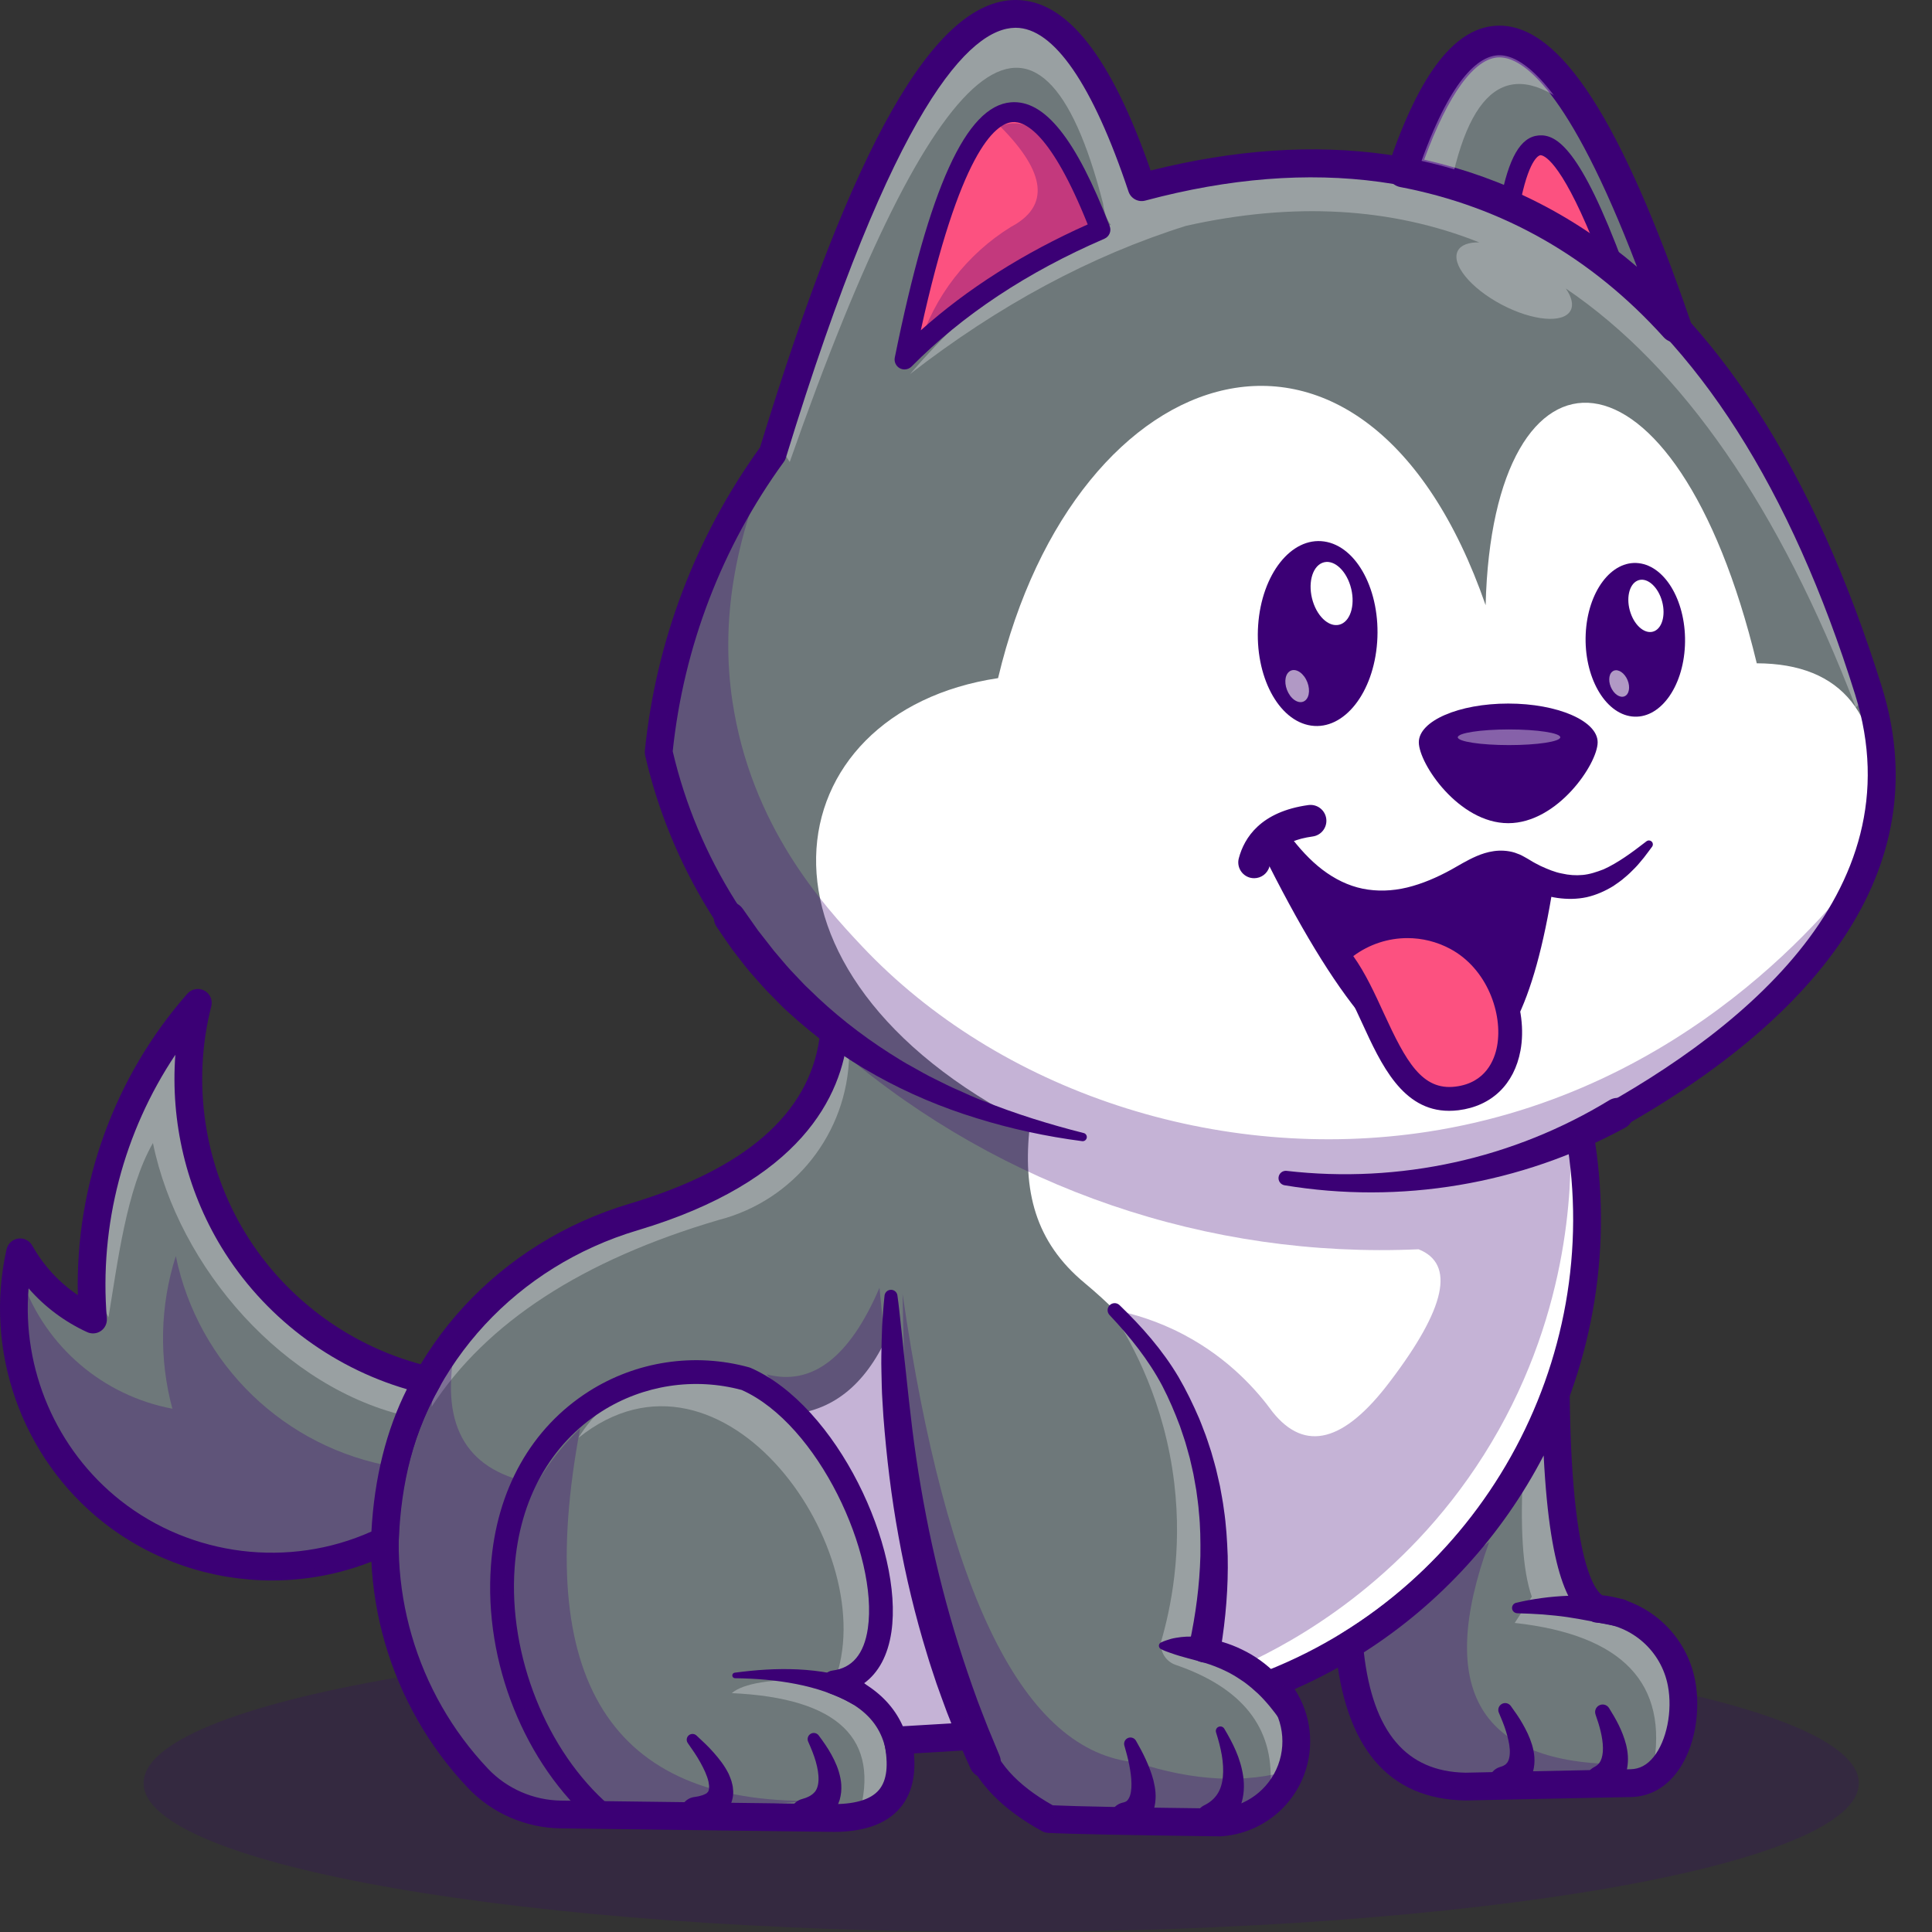 <svg width="50" height="50" viewBox="0 0 50 50" fill="none" xmlns="http://www.w3.org/2000/svg">
<rect x="0" y="0" width="50" height="50" fill="#333333" stroke="none"/>
<g opacity="0.2">
<path fill-rule="evenodd" clip-rule="evenodd" d="M25.912 42.296C13.654 42.296 3.717 44.02 3.717 46.147C3.717 48.273 13.654 49.997 25.912 49.997C38.169 49.997 48.106 48.273 48.106 46.147C48.106 44.02 38.169 42.296 25.912 42.296Z" fill="#380072"/>
</g>
<path fill-rule="evenodd" clip-rule="evenodd" d="M48.358 17.875C49.741 22.309 46.888 26.234 40.886 29.359C41.934 35.383 38.61 41.316 32.926 43.569C33.517 44.153 33.709 45.029 33.416 45.807C33.122 46.585 32.399 47.117 31.569 47.165C29.21 47.136 27.736 47.106 27.147 47.076C26.06 46.482 25.421 45.765 25.231 44.924C23.904 45.003 23.241 45.042 23.241 45.042C23.523 46.423 22.924 47.091 21.442 47.047C16.076 46.978 13.393 46.944 13.393 46.944C10.752 44.912 9.487 41.562 10.123 38.291C10.76 35.02 13.207 32.448 16.401 31.496C19.676 30.519 21.387 28.869 21.589 26.72C19.303 24.882 17.704 22.327 17.049 19.467C17.329 16.677 18.347 14.011 19.997 11.743C23.778 -0.609 26.962 -2.909 29.549 4.844C38.259 2.516 44.885 6.742 48.358 17.875Z" fill="#6E787A"/>
<path fill-rule="evenodd" clip-rule="evenodd" d="M20.584 36.59C21.693 36.446 22.524 35.69 23.075 34.322C23.186 38.217 23.895 41.75 25.205 44.923L23.24 45.04C23.324 45.449 23.33 45.795 23.259 46.079C23.359 45.048 22.998 44.291 22.176 43.807C22.001 43.704 21.804 43.613 21.587 43.535C23.773 43.265 22.743 38.757 20.584 36.59Z" fill="white"/>
<g opacity="0.3">
<path fill-rule="evenodd" clip-rule="evenodd" d="M31.372 42.698C31.512 41.773 31.649 40.049 31.043 38.026C30.454 36.06 29.437 34.722 28.823 34.024C29.322 34.803 30.141 36.306 30.389 38.376C30.604 40.175 30.296 41.638 30.047 42.492C30.047 42.495 30.047 42.498 30.047 42.501C30.023 42.759 30.178 43.001 30.424 43.086C32.149 43.678 32.968 44.711 32.879 46.183C33.014 46.065 33.322 45.761 33.418 45.281C33.53 44.716 33.275 44.267 33.127 44.008C32.614 43.105 31.678 42.788 31.372 42.698Z" fill="white"/>
</g>
<g opacity="0.3">
<path fill-rule="evenodd" clip-rule="evenodd" d="M21.109 43.466C19.959 43.447 19.236 43.564 18.939 43.818C21.7 43.946 22.796 45.001 22.226 46.985C23.969 45.794 23.597 44.62 21.109 43.466ZM21.552 38.023C21.122 36.662 19.938 35.677 18.521 35.502C17.105 35.328 15.717 35.995 14.97 37.211C18.724 34.206 22.894 40.201 21.587 43.535C23.211 43.04 23.2 41.202 21.552 38.023Z" fill="white"/>
</g>
<g opacity="0.3">
<path fill-rule="evenodd" clip-rule="evenodd" d="M18.197 30.82C13.738 32.251 11.395 34.114 11.169 36.408C12.593 34.223 15.07 32.611 18.598 31.573C20.556 31.07 21.937 29.322 21.976 27.301C21.809 27.315 21.646 27.331 21.483 27.347C20.958 28.969 19.862 30.127 18.197 30.82Z" fill="white"/>
</g>
<path fill-rule="evenodd" clip-rule="evenodd" d="M48.611 21.118C48.103 24.231 45.374 27.019 40.882 29.358C41.93 35.382 38.606 41.315 32.922 43.568H32.922C32.409 43.162 31.833 42.754 31.195 42.343C31.195 42.343 31.234 41.96 31.313 41.194C31.694 37.655 30.461 35.191 28.07 33.204C26.781 32.133 26.462 30.814 26.653 29.119C18.819 25.156 20.01 18.422 25.83 17.55C27.832 9.109 35.34 6.711 38.448 15.663C38.63 8.441 43.36 8.445 45.465 17.166C47.685 17.174 48.733 18.492 48.611 21.118Z" fill="white"/>
<g opacity="0.3">
<path fill-rule="evenodd" clip-rule="evenodd" d="M48.356 17.874C48.368 17.912 48.378 17.949 48.389 17.986C48.27 18.095 48.149 18.202 48.026 18.306C46.041 13.125 43.54 9.511 40.523 7.466C40.674 7.683 40.726 7.886 40.647 8.035C40.466 8.377 39.666 8.308 38.86 7.882C38.054 7.455 37.548 6.832 37.729 6.49C37.809 6.339 38.012 6.268 38.283 6.273C36.006 5.366 33.477 5.223 30.697 5.844C28.234 6.617 25.852 7.896 23.552 9.681C25.284 7.672 27.015 6.385 28.747 5.82C28.643 5.683 28.576 5.497 28.546 5.263C26.923 -1.065 24.221 1.166 20.438 11.955C20.319 11.778 20.205 11.599 20.095 11.418C23.831 -0.648 26.982 -2.841 29.547 4.844C38.257 2.516 44.883 6.742 48.356 17.874Z" fill="white"/>
</g>
<path d="M31.567 47.524C31.574 47.524 31.581 47.524 31.588 47.524C32.558 47.467 33.406 46.843 33.749 45.934C34.03 45.189 33.93 44.364 33.505 43.715C36.133 42.559 38.335 40.564 39.742 38.053C41.184 35.478 41.727 32.47 41.28 29.556C47.509 26.248 50.074 22.175 48.699 17.768C46.963 12.205 44.412 8.25 41.117 6.014C37.944 3.862 34.131 3.323 29.779 4.413C28.745 1.445 27.602 0 26.288 0C26.28 0 26.273 5.59593e-05 26.265 0C24.18 0.026 22.083 3.707 19.669 11.58C18.003 13.887 16.974 16.6 16.689 19.431C16.685 19.47 16.688 19.509 16.696 19.547C17.351 22.408 18.95 25.002 21.207 26.874C20.933 28.823 19.282 30.261 16.296 31.151C12.922 32.157 10.421 34.866 9.768 38.222C9.204 41.121 10.08 44.13 12.111 46.272C12.73 46.925 13.604 47.306 14.507 47.318L21.435 47.407C22.301 47.433 22.929 47.223 23.298 46.785C23.588 46.44 23.707 45.968 23.652 45.378C23.935 45.361 24.372 45.335 24.963 45.3C25.247 46.115 25.921 46.817 26.972 47.392C27.02 47.418 27.073 47.433 27.127 47.435C27.722 47.465 29.214 47.495 31.562 47.524C31.564 47.524 31.565 47.524 31.567 47.524ZM48.013 17.982C49.623 23.144 44.934 26.845 40.717 29.04C40.578 29.112 40.502 29.266 40.529 29.42C41.543 35.246 38.288 41.056 32.791 43.234C32.678 43.279 32.595 43.378 32.571 43.497C32.547 43.616 32.584 43.739 32.671 43.824C33.16 44.308 33.319 45.036 33.077 45.68C32.835 46.32 32.24 46.761 31.558 46.805C29.329 46.778 27.88 46.75 27.245 46.721C26.301 46.19 25.741 45.559 25.579 44.845C25.54 44.673 25.383 44.556 25.207 44.566C23.88 44.644 23.216 44.684 23.216 44.684C23.113 44.69 23.016 44.741 22.953 44.824C22.889 44.906 22.865 45.013 22.886 45.115C23 45.671 22.954 46.077 22.748 46.322C22.528 46.584 22.091 46.707 21.45 46.688L14.516 46.599C13.806 46.59 13.119 46.29 12.633 45.778C10.761 43.804 9.954 41.031 10.473 38.359C11.075 35.267 13.385 32.769 16.501 31.84C20.723 30.581 21.792 28.379 21.945 26.753C21.956 26.633 21.906 26.515 21.812 26.44C19.614 24.672 18.052 22.19 17.41 19.444C17.692 16.741 18.686 14.152 20.285 11.954C20.309 11.922 20.327 11.886 20.338 11.848C23.146 2.676 25.116 0.733 26.274 0.719C26.278 0.719 26.282 0.719 26.287 0.719C27.271 0.719 28.28 2.184 29.206 4.958C29.266 5.138 29.456 5.241 29.64 5.191C38.324 2.87 44.678 7.293 48.013 17.982Z" fill="#3B0075"/>
<path fill-rule="evenodd" clip-rule="evenodd" d="M43.359 8.445C41.421 6.296 39.072 4.958 36.314 4.432C38.178 -1.131 40.527 0.207 43.359 8.445Z" fill="#6E787A"/>
<path d="M43.361 8.863C43.433 8.863 43.505 8.844 43.57 8.806C43.738 8.707 43.813 8.503 43.75 8.318C41.955 3.097 40.384 0.664 38.806 0.664C38.804 0.664 38.803 0.664 38.8 0.664C37.687 0.668 36.747 1.86 35.926 4.307C35.889 4.42 35.902 4.543 35.962 4.645C36.021 4.748 36.123 4.819 36.239 4.841C38.895 5.348 41.188 6.655 43.056 8.727C43.136 8.816 43.248 8.863 43.361 8.863ZM38.806 1.485C39.388 1.485 40.581 2.237 42.365 6.905C40.76 5.529 38.916 4.599 36.858 4.132C37.484 2.423 38.168 1.488 38.804 1.485C38.804 1.485 38.806 1.485 38.806 1.485Z" fill="#3B0075"/>
<g opacity="0.3">
<path fill-rule="evenodd" clip-rule="evenodd" d="M37.416 4.69C37.058 4.589 36.692 4.502 36.318 4.431H36.317H36.317C37.069 2.291 37.874 1.171 38.731 1.071C39.474 1.02 40.27 1.726 41.119 3.188C39.333 1.439 38.146 1.951 37.56 4.724L37.416 4.69Z" fill="white"/>
</g>
<path d="M33.655 44.233C33.505 43.908 33.299 43.6 33.041 43.337C32.784 43.072 32.477 42.85 32.144 42.691C31.813 42.528 31.457 42.428 31.102 42.376C30.925 42.35 30.745 42.348 30.568 42.367C30.479 42.379 30.391 42.391 30.304 42.414C30.217 42.441 30.131 42.466 30.047 42.507C29.999 42.529 29.979 42.586 30.002 42.634C30.011 42.654 30.026 42.668 30.044 42.678L30.049 42.68C30.131 42.722 30.212 42.75 30.292 42.778C30.372 42.806 30.45 42.833 30.528 42.855C30.683 42.902 30.835 42.941 30.985 42.98C31.285 43.056 31.569 43.164 31.833 43.303C31.965 43.374 32.089 43.456 32.21 43.54C32.271 43.583 32.327 43.632 32.385 43.678L32.552 43.826C32.768 44.033 32.959 44.27 33.138 44.525L33.14 44.529C33.235 44.664 33.421 44.697 33.555 44.602C33.676 44.518 33.715 44.361 33.655 44.233Z" fill="#3B0075"/>
<path d="M31.591 42.684C31.723 41.887 31.79 41.078 31.773 40.268C31.758 39.863 31.734 39.458 31.673 39.057C31.649 38.856 31.606 38.657 31.572 38.458C31.551 38.358 31.526 38.26 31.504 38.161C31.482 38.062 31.459 37.964 31.43 37.867L31.347 37.575L31.252 37.286C31.221 37.19 31.186 37.095 31.148 37.001C31.112 36.907 31.077 36.812 31.038 36.719C30.878 36.348 30.704 35.986 30.499 35.635C30.081 34.931 29.546 34.329 28.973 33.776C28.901 33.707 28.786 33.709 28.716 33.781C28.648 33.852 28.648 33.962 28.714 34.032L28.715 34.033C29.244 34.594 29.73 35.203 30.081 35.868C30.256 36.205 30.406 36.558 30.539 36.914C30.571 37.003 30.599 37.094 30.63 37.184C30.661 37.274 30.69 37.365 30.714 37.457L30.79 37.731L30.854 38.009C30.877 38.101 30.895 38.194 30.91 38.287C30.927 38.381 30.945 38.474 30.96 38.568C30.983 38.756 31.015 38.943 31.027 39.132C31.067 39.509 31.07 39.89 31.066 40.269C31.045 41.027 30.945 41.784 30.785 42.528L30.784 42.53C30.736 42.752 30.877 42.97 31.099 43.018C31.321 43.066 31.54 42.925 31.588 42.703C31.589 42.697 31.59 42.69 31.591 42.684Z" fill="#3B0075"/>
<path d="M25.865 45.428L25.573 44.724C25.482 44.487 25.386 44.252 25.298 44.013C25.124 43.536 24.96 43.055 24.807 42.57C24.503 41.599 24.251 40.612 24.044 39.614C23.84 38.616 23.677 37.607 23.564 36.591C23.503 36.083 23.453 35.574 23.396 35.063C23.373 34.808 23.342 34.553 23.315 34.297C23.288 34.041 23.262 33.785 23.225 33.528L23.225 33.524C23.212 33.432 23.127 33.368 23.035 33.382C22.957 33.393 22.9 33.456 22.892 33.53C22.864 33.79 22.847 34.05 22.83 34.31C22.819 34.571 22.813 34.831 22.809 35.092C22.804 35.353 22.816 35.614 22.82 35.875C22.825 36.136 22.849 36.396 22.862 36.656C22.942 37.697 23.066 38.737 23.255 39.767C23.441 40.797 23.686 41.819 23.995 42.822C24.069 43.074 24.156 43.321 24.237 43.571C24.322 43.819 24.417 44.064 24.506 44.311C24.6 44.556 24.701 44.799 24.797 45.042C24.899 45.285 25.009 45.523 25.115 45.763C25.206 45.971 25.448 46.065 25.656 45.974C25.861 45.884 25.955 45.647 25.87 45.441L25.865 45.428Z" fill="#3B0075"/>
<path d="M15.584 47.281C15.671 47.281 15.757 47.244 15.818 47.174C15.929 47.045 15.914 46.85 15.785 46.739C14.145 45.325 13.154 42.845 13.319 40.567C13.447 38.804 14.247 37.37 15.573 36.527C16.647 35.844 17.967 35.642 19.196 35.973C21.175 36.855 22.736 40.242 22.46 42.142C22.364 42.803 22.057 43.17 21.547 43.233C21.405 43.25 21.294 43.363 21.279 43.504C21.263 43.646 21.346 43.78 21.48 43.828C22.591 44.229 23.058 44.936 22.95 46.053C22.934 46.222 23.058 46.373 23.227 46.389C23.396 46.406 23.547 46.282 23.563 46.112C23.673 44.98 23.259 44.112 22.359 43.565C22.736 43.293 22.981 42.838 23.07 42.23C23.383 40.08 21.67 36.381 19.423 35.399C19.409 35.393 19.395 35.388 19.381 35.385C17.978 35 16.47 35.227 15.242 36.007C13.748 36.957 12.847 38.56 12.705 40.522C12.523 43.024 13.575 45.647 15.383 47.206C15.441 47.256 15.513 47.281 15.584 47.281Z" fill="#3B0075"/>
<path d="M22.304 43.532C21.762 43.323 21.2 43.231 20.648 43.204C20.096 43.178 19.55 43.217 19.014 43.289C18.974 43.294 18.947 43.33 18.952 43.37C18.957 43.406 18.988 43.432 19.023 43.432C19.557 43.439 20.09 43.481 20.603 43.582C21.116 43.682 21.611 43.845 22.043 44.09C22.191 44.174 22.38 44.121 22.464 43.973C22.548 43.824 22.496 43.636 22.347 43.552C22.334 43.544 22.321 43.538 22.307 43.533L22.304 43.532Z" fill="#3B0075"/>
<path d="M17.802 45.114C17.917 45.277 18.031 45.44 18.123 45.608C18.216 45.775 18.299 45.948 18.335 46.107C18.339 46.145 18.349 46.184 18.351 46.218C18.348 46.25 18.356 46.287 18.345 46.309C18.34 46.366 18.311 46.385 18.291 46.405C18.283 46.409 18.277 46.413 18.272 46.419L18.243 46.432C18.23 46.444 18.194 46.451 18.173 46.462C18.144 46.471 18.109 46.478 18.079 46.488L17.968 46.507L17.953 46.509C17.728 46.547 17.576 46.76 17.614 46.986C17.651 47.212 17.865 47.364 18.091 47.326C18.122 47.321 18.154 47.311 18.183 47.299L18.36 47.225C18.422 47.191 18.481 47.161 18.541 47.122L18.631 47.056C18.661 47.035 18.69 47.008 18.718 46.977C18.747 46.948 18.775 46.92 18.8 46.888C18.825 46.852 18.849 46.816 18.871 46.779C18.954 46.629 18.991 46.445 18.97 46.299C18.968 46.22 18.944 46.158 18.929 46.09C18.909 46.026 18.883 45.969 18.859 45.91C18.751 45.69 18.612 45.519 18.471 45.358C18.329 45.196 18.176 45.054 18.023 44.913C17.962 44.858 17.867 44.862 17.812 44.922C17.763 44.975 17.76 45.053 17.799 45.109L17.802 45.114Z" fill="#3B0075"/>
<path d="M20.917 45.077C20.992 45.246 21.062 45.415 21.111 45.584C21.159 45.753 21.189 45.922 21.183 46.07C21.177 46.22 21.135 46.335 21.062 46.401C20.993 46.471 20.892 46.523 20.757 46.559C20.535 46.617 20.403 46.844 20.461 47.066C20.52 47.288 20.747 47.42 20.968 47.361C21 47.353 21.029 47.342 21.056 47.327L21.083 47.313C21.294 47.2 21.517 47.024 21.65 46.772C21.687 46.713 21.707 46.644 21.731 46.58C21.748 46.514 21.763 46.447 21.769 46.382C21.78 46.252 21.774 46.127 21.749 46.014C21.704 45.785 21.616 45.591 21.518 45.411C21.42 45.232 21.305 45.07 21.188 44.913C21.136 44.842 21.036 44.828 20.966 44.88C20.905 44.925 20.886 45.005 20.915 45.072L20.917 45.077Z" fill="#3B0075"/>
<path d="M29.1 45.18C29.147 45.347 29.194 45.512 29.225 45.678C29.257 45.842 29.281 46.006 29.282 46.16C29.285 46.312 29.263 46.457 29.213 46.541C29.164 46.629 29.118 46.637 29.044 46.655C28.821 46.711 28.684 46.937 28.74 47.16C28.796 47.384 29.022 47.52 29.246 47.465C29.285 47.455 29.322 47.44 29.355 47.42L29.387 47.401C29.507 47.331 29.625 47.241 29.714 47.119C29.799 47.001 29.86 46.866 29.882 46.74C29.935 46.486 29.898 46.271 29.851 46.076C29.801 45.882 29.73 45.706 29.653 45.536C29.577 45.367 29.488 45.207 29.399 45.05C29.355 44.971 29.255 44.943 29.176 44.987C29.108 45.025 29.078 45.104 29.098 45.175L29.1 45.18Z" fill="#3B0075"/>
<path d="M31.472 44.836C31.534 45.032 31.586 45.228 31.62 45.423C31.653 45.617 31.665 45.811 31.647 45.989C31.63 46.167 31.579 46.327 31.494 46.446C31.411 46.566 31.301 46.654 31.165 46.721C30.959 46.822 30.875 47.071 30.976 47.277C31.078 47.482 31.326 47.567 31.532 47.466C31.562 47.451 31.59 47.432 31.615 47.412L31.638 47.392C31.841 47.22 32.016 46.986 32.107 46.729C32.201 46.471 32.207 46.207 32.174 45.971C32.105 45.496 31.901 45.104 31.684 44.738C31.651 44.682 31.579 44.664 31.523 44.697C31.475 44.725 31.455 44.782 31.471 44.833L31.472 44.836Z" fill="#3B0075"/>
<path fill-rule="evenodd" clip-rule="evenodd" d="M9.959 39.863C10.018 38.256 10.386 36.873 11.063 35.715C8.966 35.231 7.153 33.921 6.035 32.083C4.916 30.244 4.585 28.032 5.118 25.947C3.137 28.196 2.157 31.156 2.405 34.143C1.608 33.777 0.948 33.168 0.519 32.404C-0.046 34.908 0.876 37.514 2.89 39.106C4.905 40.697 7.654 40.992 9.959 39.863Z" fill="#6E787A"/>
<g opacity="0.3">
<path fill-rule="evenodd" clip-rule="evenodd" d="M10.923 35.681C8.886 35.172 7.129 33.88 6.036 32.083C4.917 30.244 4.586 28.032 5.119 25.947C3.344 27.962 2.374 30.545 2.369 33.209C2.507 33.498 2.654 33.792 2.808 34.091C3.045 32.674 3.271 30.777 3.958 29.581C4.622 32.82 7.368 35.955 10.598 36.665C10.715 36.332 10.823 36.005 10.923 35.681Z" fill="white"/>
</g>
<path d="M7.038 40.902C8.09 40.902 9.146 40.669 10.119 40.192C10.238 40.134 10.316 40.015 10.32 39.883C10.377 38.343 10.732 37.004 11.375 35.903C11.433 35.804 11.44 35.684 11.395 35.579C11.35 35.474 11.257 35.397 11.146 35.371C9.155 34.911 7.405 33.647 6.344 31.902C5.282 30.157 4.962 28.021 5.468 26.042C5.509 25.881 5.435 25.713 5.288 25.636C5.141 25.558 4.96 25.591 4.85 25.716C2.961 27.86 1.946 30.671 2.014 33.517C1.528 33.19 1.126 32.754 0.834 32.234C0.761 32.104 0.616 32.033 0.469 32.054C0.322 32.076 0.203 32.185 0.17 32.331C-0.422 34.954 0.559 37.727 2.669 39.394C3.929 40.389 5.479 40.902 7.038 40.902ZM9.612 39.636C7.482 40.591 4.954 40.283 3.115 38.83C1.448 37.513 0.566 35.429 0.74 33.343C1.156 33.821 1.67 34.206 2.257 34.476C2.373 34.529 2.509 34.517 2.614 34.443C2.718 34.37 2.776 34.247 2.765 34.119C2.565 31.711 3.204 29.293 4.538 27.298C4.409 29.028 4.821 30.783 5.73 32.276C6.81 34.051 8.542 35.372 10.53 35.953C9.996 37.016 9.688 38.251 9.612 39.636Z" fill="#3B0075"/>
<path d="M18.544 23.982C18.677 24.179 18.811 24.377 18.949 24.571C19.096 24.758 19.237 24.95 19.39 25.134C19.549 25.311 19.702 25.494 19.867 25.667L20.118 25.921C20.202 26.006 20.284 26.093 20.374 26.171C21.073 26.819 21.851 27.378 22.679 27.837C23.506 28.298 24.38 28.665 25.275 28.939C26.17 29.218 27.085 29.413 28.006 29.533C28.064 29.541 28.118 29.499 28.126 29.441C28.133 29.386 28.098 29.336 28.046 29.323L28.045 29.323C27.154 29.097 26.279 28.826 25.436 28.487C25.223 28.408 25.018 28.31 24.811 28.218C24.602 28.131 24.401 28.026 24.198 27.926C23.994 27.829 23.799 27.715 23.603 27.605C23.403 27.5 23.215 27.377 23.024 27.258C22.267 26.774 21.562 26.218 20.929 25.591C20.846 25.517 20.771 25.434 20.694 25.354L20.464 25.111C20.313 24.948 20.174 24.773 20.028 24.605L19.617 24.079L19.232 23.532L19.22 23.516C19.09 23.331 18.834 23.286 18.648 23.417C18.465 23.546 18.42 23.797 18.544 23.982Z" fill="#3B0075"/>
<path d="M41.649 28.473C40.42 29.222 39.062 29.77 37.644 30.081C36.227 30.393 34.752 30.47 33.298 30.302C33.194 30.29 33.101 30.365 33.089 30.468C33.077 30.568 33.147 30.659 33.245 30.675C34.73 30.922 36.262 30.921 37.758 30.669C39.254 30.418 40.714 29.916 42.059 29.185L42.059 29.185C42.258 29.077 42.332 28.827 42.224 28.628C42.116 28.428 41.866 28.355 41.667 28.463C41.661 28.466 41.654 28.47 41.649 28.473Z" fill="#3B0075"/>
<path fill-rule="evenodd" clip-rule="evenodd" d="M37.931 46.23C36.139 46.202 35.135 44.983 34.917 42.57C37.41 41.043 39.273 38.734 40.266 36.068C40.298 39.439 40.66 41.293 41.351 41.631C42.427 41.705 43.318 42.496 43.519 43.556C43.72 44.616 43.284 46.119 42.206 46.142L37.931 46.23Z" fill="#6E787A"/>
<g opacity="0.3">
<path fill-rule="evenodd" clip-rule="evenodd" d="M40.29 37.258C40.39 39.883 40.742 41.344 41.348 41.639C42.424 41.713 43.316 42.505 43.517 43.565C43.654 44.293 43.492 45.231 43.026 45.754C42.946 45.763 42.864 45.77 42.783 45.775C43.193 43.57 41.998 42.312 39.201 42.001C39.201 42.001 39.348 41.776 39.643 41.323C39.404 40.646 39.331 39.499 39.427 37.883C39.693 37.638 39.984 37.429 40.29 37.258Z" fill="white"/>
</g>
<path d="M37.93 46.595C37.932 46.595 37.935 46.595 37.937 46.595L42.212 46.507C42.657 46.498 43.051 46.296 43.353 45.924C43.901 45.248 44.008 44.217 43.871 43.495C43.646 42.304 42.661 41.407 41.462 41.285C41.227 41.111 40.664 40.253 40.624 36.071C40.623 35.898 40.498 35.75 40.327 35.72C40.156 35.69 39.989 35.786 39.928 35.949C38.952 38.569 37.105 40.814 34.728 42.27C34.611 42.341 34.545 42.473 34.558 42.609C34.794 45.223 35.927 46.565 37.924 46.595C37.926 46.595 37.928 46.595 37.93 46.595ZM39.95 37.667C40.116 40.977 40.689 41.714 41.192 41.959C41.233 41.98 41.279 41.992 41.325 41.995C42.238 42.058 42.995 42.73 43.165 43.629C43.289 44.279 43.133 45.054 42.794 45.471C42.625 45.68 42.43 45.783 42.197 45.788L37.929 45.877C36.395 45.85 35.532 44.831 35.296 42.763C37.265 41.508 38.876 39.737 39.95 37.667Z" fill="#3B0075"/>
<path d="M41.975 41.382C41.053 41.236 40.118 41.273 39.237 41.48C39.163 41.498 39.118 41.571 39.135 41.645C39.15 41.706 39.204 41.748 39.264 41.75L39.277 41.751C39.497 41.757 39.714 41.767 39.929 41.782C40.144 41.801 40.356 41.82 40.566 41.851C40.776 41.885 40.984 41.918 41.19 41.96L41.806 42.081L41.849 42.089C42.044 42.128 42.233 42.001 42.271 41.806C42.309 41.611 42.182 41.423 41.988 41.385C41.984 41.384 41.979 41.383 41.975 41.382Z" fill="#3B0075"/>
<path d="M38.793 44.33C38.86 44.489 38.927 44.647 38.975 44.806C39.024 44.964 39.062 45.123 39.072 45.269C39.083 45.414 39.058 45.542 39.012 45.61C38.987 45.644 38.964 45.667 38.929 45.685C38.9 45.705 38.854 45.719 38.807 45.734C38.591 45.807 38.474 46.042 38.547 46.258C38.62 46.475 38.855 46.591 39.072 46.518C39.101 46.508 39.13 46.495 39.155 46.479L39.161 46.475C39.27 46.408 39.379 46.332 39.471 46.223C39.565 46.119 39.634 45.986 39.673 45.855C39.746 45.589 39.707 45.35 39.648 45.152C39.587 44.952 39.5 44.778 39.406 44.613C39.313 44.448 39.206 44.298 39.099 44.15C39.041 44.07 38.93 44.051 38.85 44.109C38.781 44.158 38.758 44.248 38.79 44.323L38.793 44.33Z" fill="#3B0075"/>
<path d="M41.294 44.377C41.398 44.667 41.48 44.968 41.484 45.236C41.486 45.369 41.464 45.489 41.423 45.572C41.381 45.655 41.325 45.697 41.252 45.735C41.049 45.842 40.971 46.094 41.079 46.297C41.186 46.5 41.438 46.578 41.641 46.47C41.671 46.454 41.699 46.435 41.723 46.413L41.757 46.383C41.934 46.223 42.071 45.99 42.11 45.763C42.152 45.536 42.127 45.33 42.082 45.147C41.987 44.782 41.818 44.485 41.641 44.203C41.584 44.112 41.464 44.085 41.373 44.142C41.294 44.192 41.263 44.288 41.293 44.372L41.294 44.377Z" fill="#3B0075"/>
<path fill-rule="evenodd" clip-rule="evenodd" d="M28.481 5.947C26.559 0.976 24.869 2.096 23.411 9.307C24.756 7.946 26.446 6.825 28.481 5.947Z" fill="#FC5180"/>
<path d="M23.409 9.561C23.476 9.561 23.542 9.535 23.592 9.485C24.907 8.153 26.586 7.04 28.581 6.179C28.708 6.125 28.769 5.98 28.719 5.851C27.846 3.592 27.035 2.574 26.159 2.648C25.003 2.746 24.049 4.845 23.157 9.254C23.135 9.365 23.188 9.478 23.288 9.531C23.326 9.551 23.368 9.561 23.409 9.561ZM28.15 5.808C26.483 6.552 25.034 7.472 23.83 8.549C24.834 3.973 25.738 3.199 26.202 3.16C26.526 3.132 27.204 3.447 28.15 5.808Z" fill="#3B0075"/>
<path fill-rule="evenodd" clip-rule="evenodd" d="M41.786 6.956C40.923 6.261 40.021 5.704 39.079 5.283C39.551 2.801 40.453 3.358 41.786 6.956Z" fill="#FC5180"/>
<path d="M41.783 7.21C41.835 7.21 41.888 7.194 41.933 7.162C42.026 7.094 42.064 6.972 42.024 6.864C40.902 3.836 40.282 3.468 39.821 3.505C39.351 3.545 39.044 4.077 38.824 5.233C38.802 5.35 38.863 5.466 38.972 5.515C39.889 5.925 40.78 6.476 41.622 7.153C41.669 7.191 41.726 7.21 41.783 7.21ZM39.869 4.017C39.938 4.017 40.36 4.112 41.218 6.207C40.619 5.788 40 5.428 39.368 5.132C39.6 4.052 39.852 4.018 39.863 4.017C39.865 4.017 39.867 4.017 39.869 4.017Z" fill="#3B0075"/>
<path fill-rule="evenodd" clip-rule="evenodd" d="M39.033 18.208C37.755 18.208 36.719 18.657 36.719 19.21C36.719 19.764 37.755 21.304 39.033 21.304C40.311 21.304 41.347 19.764 41.347 19.21C41.347 18.657 40.311 18.208 39.033 18.208Z" fill="#3B0075"/>
<path d="M42.593 21.786C42.224 22.072 41.865 22.334 41.501 22.498C41.316 22.569 41.139 22.628 40.959 22.644C40.78 22.661 40.601 22.648 40.42 22.606C40.239 22.573 40.055 22.495 39.873 22.412C39.782 22.365 39.691 22.321 39.602 22.264L39.535 22.224C39.509 22.21 39.499 22.203 39.452 22.177C39.413 22.156 39.374 22.134 39.333 22.116C39.29 22.098 39.246 22.082 39.203 22.067C39.023 22.011 38.829 22.003 38.661 22.027C38.491 22.051 38.344 22.101 38.213 22.157C37.955 22.269 37.748 22.401 37.558 22.506C37.185 22.711 36.802 22.875 36.414 22.969C36.025 23.062 35.636 23.074 35.265 22.999C34.894 22.923 34.542 22.75 34.222 22.506C33.902 22.262 33.62 21.948 33.361 21.606L33.34 21.579C33.203 21.399 32.945 21.364 32.765 21.501C32.589 21.634 32.552 21.884 32.678 22.063C32.961 22.465 33.292 22.845 33.693 23.159C33.741 23.201 33.795 23.236 33.848 23.272L34.007 23.38C34.114 23.45 34.232 23.506 34.344 23.569C34.463 23.621 34.583 23.67 34.705 23.715L34.892 23.769C34.955 23.785 35.017 23.806 35.081 23.814C35.592 23.917 36.118 23.882 36.6 23.754C37.084 23.627 37.528 23.414 37.94 23.167C38.143 23.044 38.328 22.92 38.51 22.833C38.692 22.747 38.858 22.709 39.003 22.746C39.021 22.752 39.039 22.758 39.058 22.764C39.076 22.771 39.094 22.781 39.112 22.789C39.127 22.794 39.16 22.813 39.185 22.826L39.265 22.869C39.37 22.928 39.482 22.977 39.593 23.027C39.82 23.119 40.054 23.204 40.306 23.239C40.556 23.274 40.815 23.273 41.065 23.219C41.314 23.162 41.545 23.058 41.755 22.929C41.855 22.858 41.959 22.792 42.048 22.71C42.143 22.634 42.228 22.549 42.311 22.464C42.396 22.38 42.467 22.284 42.544 22.195C42.617 22.102 42.685 22.007 42.756 21.913C42.789 21.868 42.78 21.804 42.735 21.771C42.698 21.743 42.647 21.744 42.612 21.771L42.593 21.786Z" fill="#3B0075"/>
<path fill-rule="evenodd" clip-rule="evenodd" d="M39.791 22.859C38.796 29.118 36.52 28.901 33.02 21.832C34.191 23.581 35.825 24.048 37.766 22.938C38.261 22.654 38.759 22.287 39.255 22.584C39.438 22.694 39.617 22.785 39.791 22.859Z" fill="#3B0075"/>
<path d="M37.497 27.767C37.572 27.767 37.648 27.762 37.722 27.75C38.916 27.568 39.702 26.035 40.196 22.925C40.226 22.738 40.124 22.555 39.949 22.481C39.797 22.418 39.634 22.334 39.465 22.233C38.814 21.844 38.182 22.217 37.721 22.49C37.668 22.521 37.614 22.553 37.561 22.583C35.86 23.556 34.446 23.227 33.36 21.605C33.24 21.425 33.001 21.37 32.813 21.478C32.626 21.587 32.555 21.822 32.651 22.016C34.587 25.926 36.135 27.767 37.497 27.767ZM39.335 23.1C38.788 26.284 38.017 26.874 37.599 26.938C37.134 27.008 36.16 26.617 34.462 23.674C35.503 24.143 36.699 24.023 37.969 23.296C38.026 23.264 38.082 23.23 38.139 23.197C38.596 22.927 38.834 22.813 39.043 22.938C39.142 22.997 39.239 23.051 39.335 23.1Z" fill="#3B0075"/>
<path fill-rule="evenodd" clip-rule="evenodd" d="M34.602 24.701C35.431 23.915 36.669 23.747 37.677 24.285C39.424 25.215 39.675 28.185 37.712 28.429C35.949 28.648 35.712 26.005 34.602 24.701Z" fill="#FC5180"/>
<path d="M37.503 28.748C37.581 28.748 37.662 28.743 37.746 28.733C38.603 28.626 39.188 28.063 39.35 27.188C39.543 26.146 39.072 24.679 37.819 24.011C36.692 23.411 35.313 23.597 34.387 24.475C34.268 24.588 34.258 24.774 34.364 24.898C34.718 25.314 34.989 25.905 35.251 26.476C35.742 27.545 36.294 28.748 37.503 28.748ZM36.425 24.278C36.801 24.278 37.18 24.369 37.529 24.555C38.487 25.065 38.899 26.237 38.744 27.076C38.68 27.424 38.454 28.024 37.67 28.121C36.803 28.229 36.388 27.475 35.811 26.219C35.577 25.708 35.336 25.183 35.023 24.744C35.434 24.437 35.927 24.278 36.425 24.278Z" fill="#3B0075"/>
<g opacity="0.3">
<path fill-rule="evenodd" clip-rule="evenodd" d="M23.201 44.977C22.882 44.289 22.431 43.828 21.849 43.595C23.542 42.091 22.873 39.415 19.842 35.568C21.016 35.877 21.989 35.13 22.761 33.327C23.254 38.67 24.08 42.572 25.238 45.032C23.88 44.995 23.201 44.977 23.201 44.977Z" fill="#3B0075"/>
</g>
<path d="M32.458 22.728C32.639 22.728 32.806 22.607 32.854 22.422C32.927 22.146 33.122 21.766 33.973 21.648C34.197 21.617 34.354 21.41 34.323 21.186C34.292 20.961 34.085 20.804 33.86 20.835C32.628 21.005 32.201 21.678 32.06 22.213C32.002 22.432 32.133 22.657 32.353 22.715C32.388 22.724 32.423 22.728 32.458 22.728Z" fill="#3B0075"/>
<g opacity="0.3">
<path fill-rule="evenodd" clip-rule="evenodd" d="M40.642 29.447C41.624 29.025 42.819 28.393 44.044 27.439C46.309 25.676 47.603 23.652 48.295 22.335C47.463 23.449 43.682 28.251 36.959 29.288C31.523 30.125 25.842 28.242 22.304 24.484C21.298 23.416 19.438 21.377 18.954 18.141C18.65 16.105 18.996 13.973 19.994 11.742C18.389 13.812 17.491 15.841 17.298 17.829L17.298 17.828V17.833C17.125 19.623 17.524 21.38 18.497 23.103L18.497 23.104C20.089 26.072 23.264 28.181 28.023 29.428C24.832 28.357 22.755 27.624 21.795 27.23C25.945 30.753 31.274 32.576 36.712 32.331C37.666 32.711 37.42 33.85 35.975 35.751C34.79 37.324 33.778 37.589 32.939 36.547C32.556 36.02 31.824 35.166 30.631 34.538C29.959 34.184 29.33 34.002 28.844 33.904C29.416 34.482 30.748 35.983 31.225 38.35C31.607 40.242 31.262 41.795 31.032 42.572C32.101 42.95 32.763 43.333 33.017 43.724C33.224 43.64 33.428 43.55 33.628 43.457C33.168 43.363 32.711 43.228 32.261 43.049C33.441 42.5 36.297 40.976 38.398 37.659C40.613 34.161 40.681 30.734 40.642 29.447Z" fill="#3B0075"/>
</g>
<g opacity="0.3">
<path fill-rule="evenodd" clip-rule="evenodd" d="M27.481 47.093C24.856 46.238 23.482 41.702 23.358 33.483C24.496 41.31 26.511 45.352 29.404 45.61C30.9 46.098 32.236 46.164 33.413 45.81C33.26 47.056 31.282 47.483 27.481 47.093Z" fill="#3B0075"/>
</g>
<g opacity="0.3">
<path fill-rule="evenodd" clip-rule="evenodd" d="M15.352 46.777C15.254 46.795 15.158 46.812 15.065 46.828C13.993 47.013 12.897 46.64 12.174 45.827C11.003 44.51 10.247 42.859 10.026 41.084C9.736 38.755 10.391 36.406 11.846 34.565C11.342 36.678 11.921 37.936 13.583 38.338C12.427 41.251 13.124 44.573 15.352 46.777Z" fill="#3B0075"/>
</g>
<g opacity="0.3">
<path fill-rule="evenodd" clip-rule="evenodd" d="M21.059 46.605C17.601 46.856 15.872 46.981 15.872 46.981C14.251 45.89 13.212 44.124 13.046 42.178C12.879 40.232 13.603 38.315 15.015 36.965C13.788 43.467 15.803 46.68 21.059 46.605Z" fill="#3B0075"/>
</g>
<g opacity="0.3">
<path fill-rule="evenodd" clip-rule="evenodd" d="M9.738 40.143C9.964 39.083 10.117 38.355 10.198 37.959C7.371 37.481 5.127 35.316 4.55 32.507C4.141 33.788 4.111 35.16 4.461 36.457C2.663 36.119 1.181 34.85 0.57 33.126C0.24 35.493 1.21 37.855 3.108 39.307C5.006 40.76 7.539 41.079 9.738 40.143Z" fill="#3B0075"/>
</g>
<g opacity="0.3">
<path fill-rule="evenodd" clip-rule="evenodd" d="M28.286 6.034C27.573 3.832 26.771 2.909 25.879 3.265C27.079 4.469 27.173 5.339 26.16 5.874C25.024 6.578 24.182 7.668 23.786 8.943C25.985 7.256 27.485 6.286 28.286 6.034Z" fill="#3B0075"/>
</g>
<g opacity="0.3">
<path fill-rule="evenodd" clip-rule="evenodd" d="M38.541 39.908C36.374 41.405 35.193 42.505 34.996 43.207C35.385 46.271 37.716 47.087 41.991 45.657C38.294 45.663 37.144 43.747 38.541 39.908Z" fill="#3B0075"/>
</g>
<path d="M43.361 8.807C43.423 8.807 43.486 8.791 43.543 8.757C43.69 8.67 43.756 8.492 43.701 8.331C41.914 3.133 40.358 0.711 38.806 0.711C38.804 0.711 38.802 0.711 38.8 0.711C37.712 0.715 36.787 1.895 35.975 4.319C35.942 4.418 35.953 4.525 36.005 4.615C36.058 4.705 36.146 4.767 36.248 4.787C38.915 5.295 41.218 6.608 43.094 8.688C43.164 8.766 43.262 8.807 43.361 8.807ZM38.806 1.43C39.408 1.43 40.648 2.205 42.485 7.073C40.836 5.616 38.928 4.641 36.789 4.164C37.599 1.919 38.326 1.432 38.803 1.43C38.804 1.43 38.805 1.43 38.806 1.43Z" fill="#3B0075"/>
<g opacity="0.38">
<path fill-rule="evenodd" clip-rule="evenodd" d="M39.053 18.878C38.321 18.878 37.727 18.969 37.727 19.081C37.727 19.192 38.321 19.283 39.053 19.283C39.786 19.283 40.38 19.192 40.38 19.081C40.38 18.969 39.786 18.878 39.053 18.878Z" fill="white"/>
</g>
<path d="M34.268 14.013C33.417 13.892 32.653 14.861 32.561 16.177C32.469 17.493 33.084 18.658 33.934 18.779C34.785 18.9 35.549 17.931 35.641 16.615C35.733 15.299 35.118 14.134 34.268 14.013Z" fill="#3B0075"/>
<path d="M34.217 14.568C33.949 14.68 33.841 15.125 33.976 15.562C34.112 16 34.439 16.264 34.707 16.152C34.975 16.04 35.082 15.595 34.947 15.157C34.812 14.72 34.485 14.456 34.217 14.568Z" fill="white"/>
<path d="M33.367 17.38C33.24 17.477 33.23 17.724 33.343 17.932C33.455 18.14 33.649 18.229 33.775 18.132C33.901 18.035 33.912 17.788 33.799 17.58C33.686 17.372 33.492 17.283 33.367 17.38Z" fill="#B199C5"/>
<path d="M42.411 14.575C41.702 14.492 41.087 15.313 41.038 16.409C40.989 17.504 41.525 18.459 42.234 18.542C42.943 18.625 43.557 17.804 43.606 16.709C43.655 15.613 43.12 14.658 42.411 14.575Z" fill="#3B0075"/>
<path d="M42.377 15.027C42.157 15.126 42.076 15.498 42.198 15.859C42.319 16.219 42.597 16.432 42.817 16.333C43.037 16.235 43.117 15.863 42.996 15.502C42.874 15.141 42.597 14.928 42.377 15.027Z" fill="white"/>
<path d="M41.726 17.381C41.623 17.464 41.62 17.67 41.718 17.84C41.816 18.01 41.978 18.081 42.081 17.997C42.184 17.914 42.188 17.708 42.09 17.538C41.991 17.368 41.829 17.297 41.726 17.381Z" fill="#B199C5"/>
</svg>

